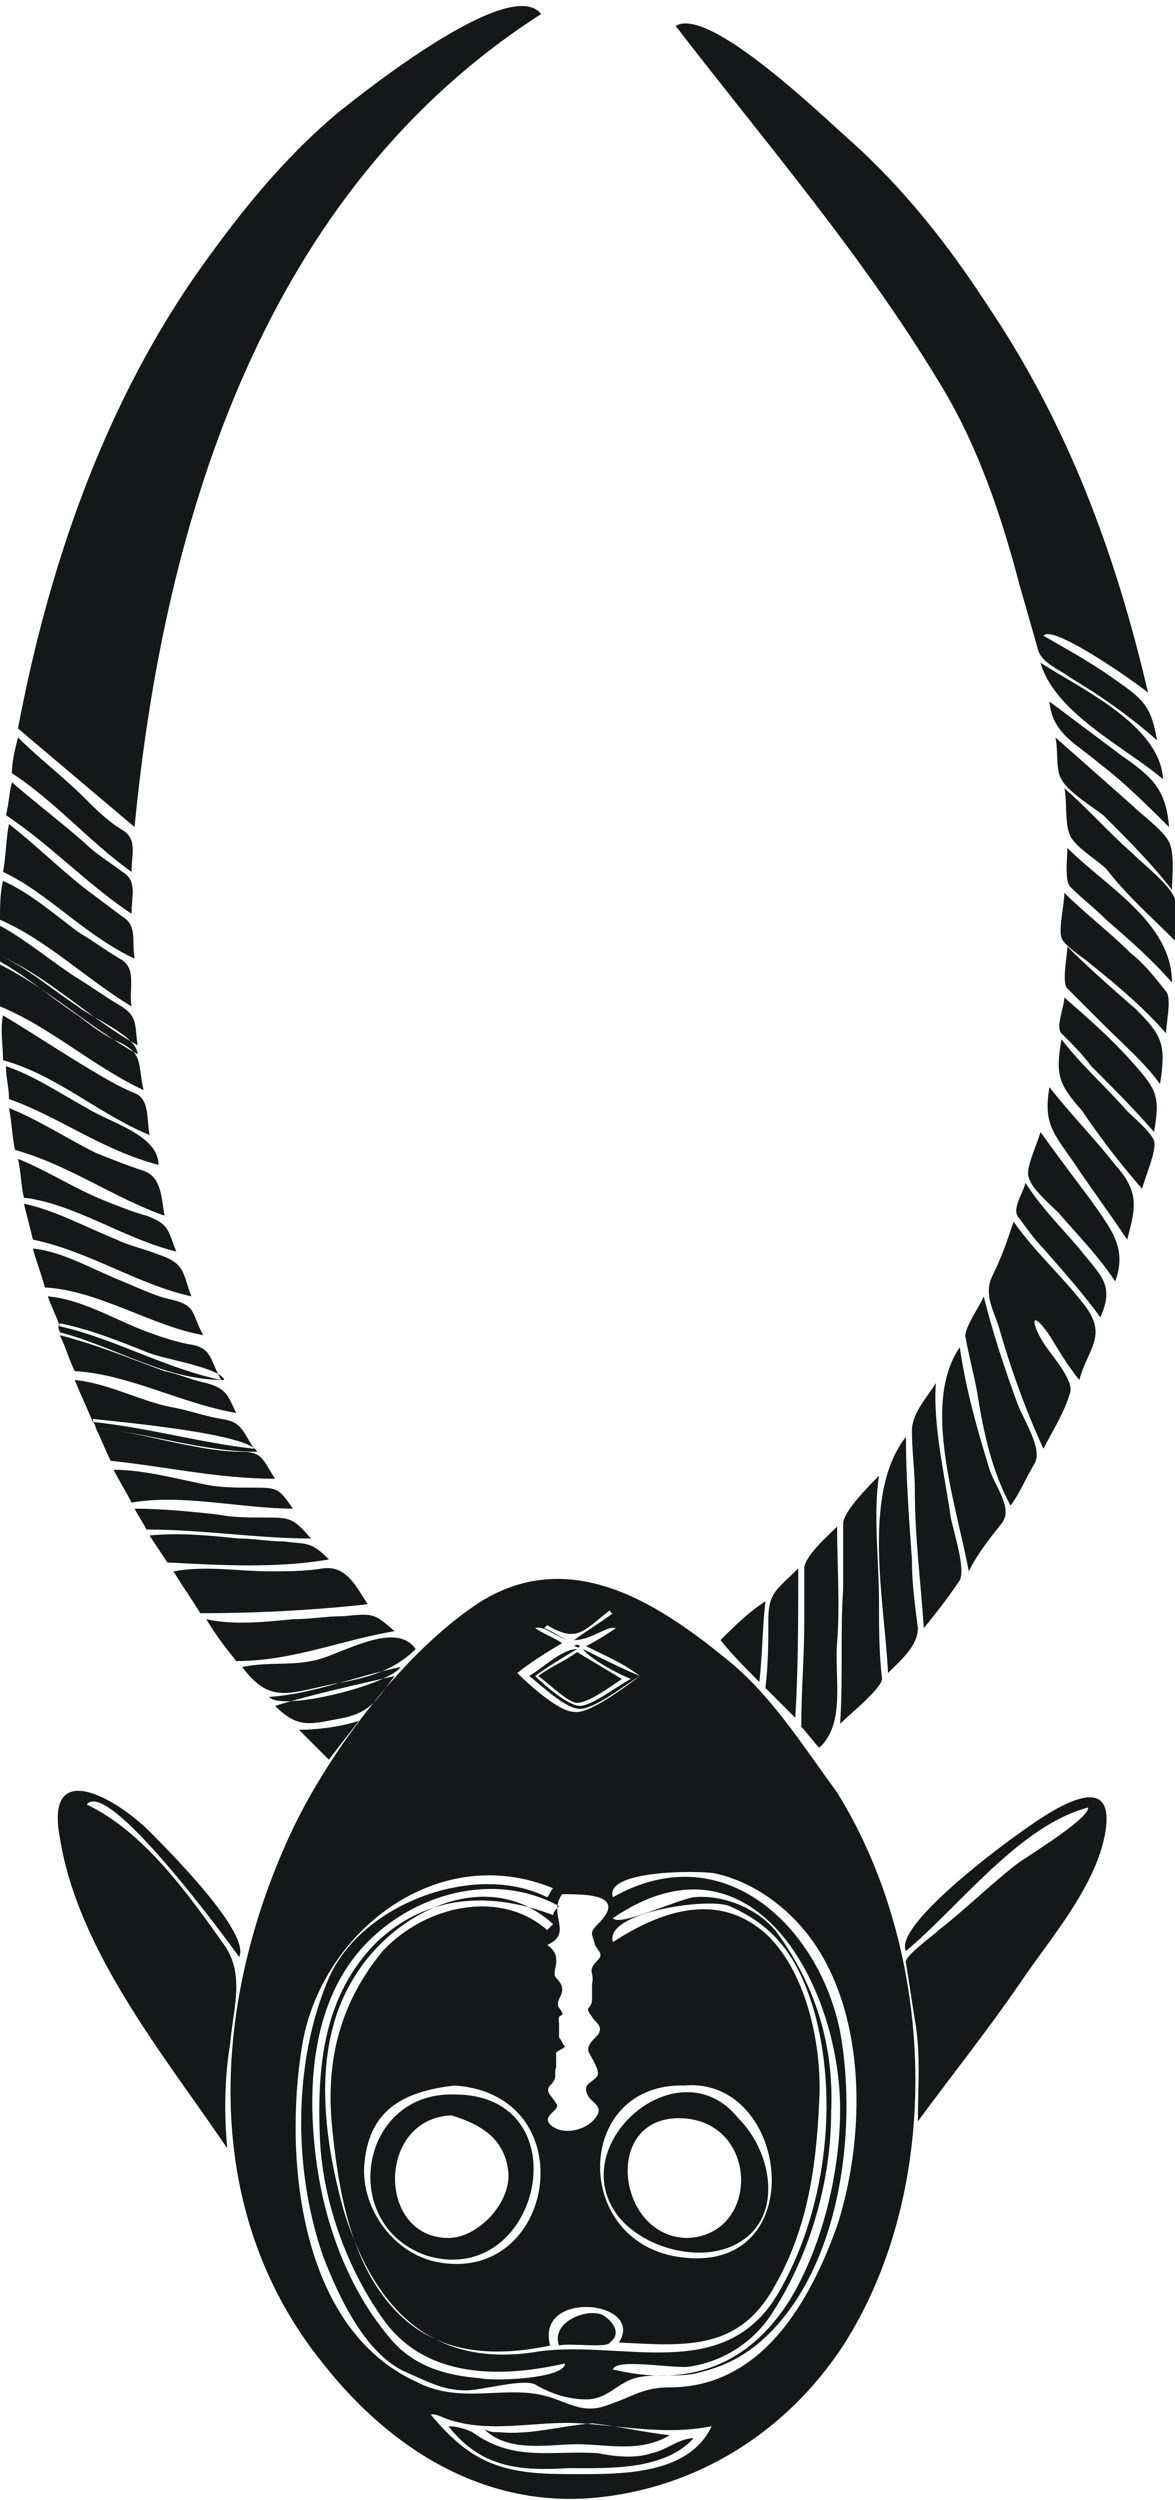 <?xml version="1.0" encoding="UTF-8"?>
<svg xmlns="http://www.w3.org/2000/svg" xmlns:xlink="http://www.w3.org/1999/xlink" width="47px" height="100px" viewBox="0 0 47 100" version="1.1">
<g id="surface1">
<path style=" stroke:none;fill-rule:evenodd;fill:rgb(8.235%,9.02%,9.412%);fill-opacity:1;" d="M 33.484 71.699 C 37.434 78.039 37.793 87.484 33.727 93.82 C 31.453 97.285 27.863 99.559 23.68 99.918 C 19.254 100.277 15.547 97.883 12.918 94.535 C 7.895 88.32 8.492 79.949 11.719 73.137 C 13.273 69.906 16.266 65.961 19.254 64.047 C 22.961 61.777 26.551 64.289 29.301 66.559 C 30.973 67.992 32.172 69.906 33.484 71.699 M 28.82 65.602 C 29.301 66.199 29.777 66.68 30.375 67.277 C 30.496 66.199 30.496 65.125 30.617 64.047 C 29.898 64.527 29.418 65.004 28.82 65.602 M 16.625 65.961 C 15.668 66.918 14.473 67.156 13.156 67.395 C 11.48 67.754 10.762 68.113 9.688 66.68 C 10.762 66.441 11.84 66.68 12.918 66.32 C 13.992 65.961 15.906 64.887 16.625 65.961 M 16.027 66.68 C 15.547 67.395 11.242 68.473 10.762 67.875 C 12.559 67.754 14.23 67.039 16.027 66.68 M 15.785 67.039 C 15.07 67.992 14.828 68.473 13.754 68.711 C 12.438 68.949 11.961 69.191 11.004 68.234 C 12.559 67.754 14.23 67.395 15.785 67.039 M 14.352 68.832 C 13.992 69.309 13.516 69.906 13.156 70.387 C 12.797 70.027 12.316 69.547 11.961 69.191 C 12.676 69.191 13.633 69.07 14.352 68.832 M 9.449 66.441 C 8.969 65.844 8.609 65.363 8.25 64.766 C 9.328 65.004 10.523 64.887 11.719 64.766 C 12.438 64.766 13.035 64.645 13.754 64.645 C 14.949 64.527 14.949 64.527 15.785 65.246 C 13.633 65.602 11.719 66.441 9.449 66.441 M 8.012 64.527 C 7.652 63.93 7.297 63.449 6.938 62.852 C 8.25 62.613 9.566 62.852 10.762 62.852 C 11.48 62.852 12.199 62.852 12.918 62.734 C 13.871 62.613 14.23 63.449 14.711 64.168 C 12.559 64.406 10.285 64.527 8.012 64.527 M 6.695 62.496 C 6.457 62.137 6.219 61.777 5.98 61.418 C 7.176 61.297 8.371 61.418 9.566 61.539 C 10.164 61.539 10.762 61.656 11.359 61.656 C 12.316 61.777 12.438 61.656 13.156 62.375 C 11.121 62.734 8.852 62.613 6.695 62.496 M 5.859 61.18 C 5.742 60.941 5.5 60.582 5.383 60.344 C 6.457 60.344 7.652 60.461 8.73 60.582 C 9.328 60.699 9.926 60.699 10.523 60.699 C 11.602 60.699 11.719 60.699 12.438 61.539 C 10.285 61.539 8.133 61.18 5.859 61.18 M 5.262 60.102 C 5.023 59.625 4.785 59.266 4.543 58.789 C 5.742 58.789 7.055 59.148 8.25 59.387 C 8.852 59.504 9.449 59.504 10.047 59.504 C 11.121 59.504 11.121 59.504 11.719 60.344 C 9.688 60.344 7.297 59.746 5.262 60.102 M 4.426 58.43 C 4.188 57.949 4.066 57.594 3.828 57.113 C 5.141 57.234 6.34 57.594 7.652 57.832 C 8.25 57.949 8.969 58.07 9.688 58.07 C 10.523 58.07 10.523 58.43 11.004 59.148 C 8.73 59.148 6.695 58.668 4.426 58.43 M 3.828 57.113 C 3.828 56.996 3.707 56.875 3.707 56.754 C 4.785 56.875 10.047 57.352 10.285 58.07 C 8.133 58.07 6.098 57.352 3.828 57.113 M 3.707 56.875 C 3.469 56.277 3.23 55.797 2.988 55.199 C 4.305 55.32 5.621 56.039 6.816 56.277 C 7.535 56.398 8.133 56.637 8.852 56.754 C 9.688 56.875 9.688 57.234 10.164 57.949 C 8.012 57.711 5.98 57.113 3.707 56.875 M 2.988 54.844 C 2.75 54.363 2.633 53.887 2.391 53.406 C 3.828 53.766 5.262 54.363 6.578 54.844 C 7.176 54.961 7.652 55.199 8.25 55.32 C 9.09 55.559 9.09 55.797 9.449 56.516 C 7.297 56.156 5.141 54.961 2.988 54.844 M 2.391 53.289 C 2.391 53.168 2.273 53.168 2.391 52.93 C 3.586 53.168 4.785 53.648 5.98 54.125 C 6.578 54.363 8.852 54.723 8.969 55.199 C 6.578 55.199 4.664 53.887 2.391 53.289 M 2.391 53.051 C 2.273 52.691 2.031 52.211 1.914 51.852 C 3.23 51.973 4.426 52.691 5.621 53.168 C 6.219 53.406 6.938 53.648 7.535 53.766 C 8.492 53.887 8.371 54.363 8.852 55.199 C 6.578 54.723 4.543 53.527 2.391 53.051 M 1.793 51.496 C 1.676 51.016 1.434 50.418 1.316 49.941 C 2.512 50.059 3.707 50.777 4.902 51.254 C 5.5 51.496 6.219 51.852 6.816 51.973 C 7.895 52.211 7.652 52.57 8.133 53.406 C 6.098 53.051 3.945 51.613 1.793 51.496 M 1.316 49.582 C 1.195 49.102 1.078 48.625 0.957 48.148 C 2.152 48.387 3.469 49.102 4.664 49.582 C 5.141 49.82 5.742 49.941 6.34 50.18 C 7.414 50.539 7.297 50.898 7.652 51.852 C 5.5 51.375 3.586 50.059 1.316 49.582 M 0.957 47.906 C 0.836 47.43 0.836 46.832 0.719 46.352 C 1.914 46.832 2.988 47.551 4.188 48.027 C 4.785 48.266 5.383 48.504 5.859 48.625 C 6.816 48.984 6.695 49.223 7.055 50.059 C 5.023 49.582 2.988 48.148 0.957 47.906 M 0.598 45.996 C 0.477 45.398 0.477 44.918 0.359 44.32 C 1.555 44.801 2.633 45.516 3.828 46.113 C 4.426 46.352 5.023 46.594 5.742 46.832 C 6.457 47.07 6.457 47.906 6.578 48.625 C 4.543 47.906 2.75 46.594 0.598 45.996 M 0.359 43.961 C 0.359 43.484 0.238 43.125 0.238 42.648 C 1.316 43.004 2.391 43.723 3.469 44.32 C 4.426 44.918 6.34 45.398 6.34 46.594 C 4.066 45.996 2.391 44.68 0.359 43.961 M 0.121 42.406 C 0.121 41.809 0 41.211 0.121 40.613 C 1.316 41.332 2.391 42.051 3.586 42.766 C 4.188 43.125 4.785 43.484 5.383 43.723 C 5.98 43.961 5.859 44.68 5.98 45.398 C 3.945 44.559 2.273 43.004 0.121 42.406 M 0 40.254 C 0 39.656 0 39.059 0 38.461 C 1.078 39.059 2.031 39.898 3.109 40.613 C 3.586 40.973 4.188 41.453 4.785 41.691 C 5.742 42.168 5.5 42.527 5.742 43.602 C 3.707 42.648 2.031 41.094 0 40.254 M 0 38.582 C 0 38.461 0 38.344 0 38.223 C 1.078 38.703 2.031 39.539 3.109 40.254 C 3.707 40.734 5.5 41.453 5.5 42.168 C 3.586 41.094 1.914 39.539 0 38.582 M 0 38.223 C 0 37.863 0 37.504 0 37.027 C 1.078 37.625 1.914 38.344 2.988 39.059 C 3.586 39.418 4.066 39.777 4.664 40.137 C 5.5 40.613 5.383 40.852 5.5 41.809 C 3.586 40.734 1.914 39.059 0 38.223 M 0 36.789 C 0 36.309 0 35.711 0.121 35.234 C 1.195 35.711 2.152 36.551 3.109 37.266 C 3.707 37.625 4.188 37.984 4.785 38.344 C 5.5 38.703 5.141 39.539 5.262 40.254 C 3.469 39.18 1.914 37.625 0 36.789 M 0.121 34.875 C 0.238 34.277 0.238 33.559 0.359 32.961 C 1.434 33.801 2.391 34.754 3.469 35.594 C 3.945 35.953 4.426 36.309 4.902 36.668 C 5.5 37.027 5.262 37.625 5.383 38.344 C 3.348 37.387 1.914 35.711 0.121 34.875 M 0.238 32.605 C 0.359 32.125 0.359 31.766 0.477 31.289 C 1.434 32.125 2.391 32.844 3.348 33.68 C 3.828 34.156 4.426 34.516 4.902 34.875 C 5.5 35.234 5.262 35.832 5.262 36.551 C 3.469 35.355 2.031 33.801 0.238 32.605 M 0.477 30.93 C 0.477 30.453 0.598 29.973 0.719 29.496 C 1.555 30.332 2.512 31.051 3.348 31.887 C 3.828 32.363 4.305 32.844 4.902 33.203 C 5.5 33.559 5.262 34.156 5.262 34.875 C 3.586 33.68 2.152 32.008 0.477 30.93 M 0.719 29.137 C 1.914 22.801 4.066 16.461 7.773 11.082 C 9.449 8.691 11.242 6.418 13.516 4.508 C 14.711 3.551 20.449 -0.992 21.645 0.562 C 10.645 7.613 6.578 20.648 5.383 33.082 C 3.828 31.766 2.273 30.453 0.719 29.137 M 30.617 67.516 C 30.973 67.875 31.453 68.352 31.812 68.711 C 31.93 66.68 31.93 64.766 31.93 62.734 C 31.094 63.57 30.734 63.691 30.734 64.766 C 30.734 65.602 30.734 66.559 30.617 67.516 M 32.051 69.07 C 32.289 69.309 32.527 69.668 32.77 69.906 C 33.844 68.949 33.367 67.039 33.484 65.723 C 33.605 64.168 33.484 62.613 33.484 61.059 C 33.129 61.418 32.172 62.254 32.172 62.734 C 32.172 63.449 32.172 64.168 32.172 64.887 C 32.172 66.199 32.051 67.637 32.051 69.07 M 33.605 68.949 C 33.965 68.594 35.281 67.516 35.281 67.156 C 35.16 66.082 35.16 65.125 35.16 64.047 C 35.16 62.375 34.922 60.582 35.16 59.027 C 34.801 59.387 33.727 60.461 33.727 60.941 C 33.727 61.777 33.727 62.613 33.727 63.57 C 33.605 65.246 33.727 67.039 33.605 68.949 M 35.52 66.918 C 35.996 66.441 36.715 65.844 36.715 65.125 C 36.594 64.168 36.477 63.332 36.477 62.375 C 36.355 60.699 36.238 59.027 36.238 57.473 C 34.441 59.746 35.398 64.168 35.52 66.918 M 36.953 65.125 C 37.434 64.527 37.91 63.93 38.391 63.211 C 38.629 62.734 38.148 61.297 38.031 60.699 C 37.793 59.027 37.312 56.996 37.434 55.32 C 37.074 55.918 36.477 56.516 36.477 57.234 C 36.477 58.07 36.594 58.789 36.594 59.625 C 36.594 61.539 36.836 63.332 36.953 65.125 M 38.75 62.852 C 39.105 62.137 39.586 61.539 40.062 60.941 C 40.543 60.344 39.824 59.504 39.586 58.789 C 39.105 57.234 38.629 55.559 38.391 53.887 C 36.836 56.156 38.27 60.223 38.75 62.852 M 40.422 60.223 C 40.781 59.746 41.02 59.148 41.379 58.547 C 41.738 57.949 40.902 56.754 40.66 56.039 C 40.184 54.723 39.703 53.289 39.348 51.852 C 39.227 52.211 38.508 53.168 38.629 53.527 C 38.75 54.246 38.988 55.082 39.105 55.797 C 39.348 57.352 39.703 58.906 40.422 60.223 M 41.738 57.949 C 42.098 57.234 42.574 56.516 42.812 55.68 C 42.934 55.199 42.098 54.246 41.859 53.887 C 41.258 53.051 41.141 52.211 41.977 53.406 C 42.336 54.004 42.695 54.602 43.172 55.199 C 43.531 53.887 44.367 53.406 43.293 52.094 C 42.457 51.016 41.379 50.059 40.543 48.863 C 40.305 49.582 40.062 50.301 39.703 51.016 C 39.348 51.734 39.703 52.332 39.945 53.051 C 40.422 54.723 41.02 56.398 41.738 57.949 M 44.012 52.691 C 44.609 51.375 44.012 51.016 43.172 49.941 C 42.457 49.102 41.617 48.266 41.02 47.309 C 40.902 47.789 40.422 48.387 40.781 48.746 C 41.141 49.223 41.379 49.582 41.738 49.941 C 42.574 50.898 43.414 51.852 44.012 52.691 M 44.609 51.254 C 45.086 49.941 44.488 49.223 43.652 48.027 C 42.934 47.07 42.215 46.113 41.617 45.277 C 41.5 45.754 41.02 46.711 41.141 47.07 C 41.258 47.551 41.977 48.148 42.336 48.504 C 43.055 49.344 43.891 50.18 44.609 51.254 M 45.086 49.582 C 45.445 48.266 45.566 47.668 44.609 46.594 C 43.77 45.516 42.812 44.559 41.977 43.484 C 41.738 44.918 42.098 45.277 42.934 46.473 C 43.652 47.551 44.367 48.504 45.086 49.582 M 45.684 47.551 C 45.805 47.07 46.281 45.996 46.164 45.637 C 46.043 45.277 45.324 44.68 45.086 44.441 C 44.25 43.484 43.293 42.648 42.457 41.57 C 42.215 43.004 42.336 43.363 43.293 44.441 C 44.012 45.516 44.848 46.594 45.684 47.551 M 46.164 45.277 C 46.402 43.844 46.281 43.602 45.324 42.527 C 44.488 41.57 43.531 40.734 42.574 39.898 C 42.574 40.254 42.215 41.094 42.457 41.332 C 42.934 41.809 43.293 42.168 43.652 42.648 C 44.488 43.484 45.324 44.32 46.164 45.277 M 46.402 43.363 C 46.641 41.809 46.523 41.453 45.445 40.375 C 44.488 39.539 43.531 38.703 42.695 37.863 C 42.695 38.223 42.457 39.301 42.695 39.539 C 43.172 40.016 43.652 40.496 44.129 40.973 C 44.969 41.809 45.805 42.527 46.402 43.363 M 46.641 41.332 C 46.641 40.973 46.879 39.898 46.641 39.656 C 46.164 39.059 45.805 38.582 45.207 38.105 C 44.367 37.266 43.414 36.551 42.574 35.711 C 42.574 36.191 42.336 37.148 42.457 37.504 C 42.574 37.863 43.414 38.344 43.652 38.582 C 44.848 39.539 45.805 40.375 46.641 41.332 M 46.879 39.301 C 46.879 36.906 44.25 35.473 42.695 33.918 C 42.695 34.277 42.574 35.234 42.812 35.473 C 43.293 35.953 43.77 36.309 44.25 36.789 C 45.207 37.625 46.043 38.344 46.879 39.301 M 47 37.625 C 47 37.148 47.121 36.309 47 35.953 C 46.762 35.355 45.805 34.637 45.324 34.156 C 44.367 33.32 43.531 32.363 42.574 31.527 C 42.695 32.008 42.574 32.961 42.812 33.441 C 43.055 33.918 43.891 34.398 44.25 34.754 C 45.086 35.832 46.043 36.668 47 37.625 M 46.879 35.594 C 46.879 35.113 47 34.156 46.762 33.68 C 46.523 33.203 45.684 32.605 45.324 32.246 C 44.25 31.289 43.293 30.453 42.215 29.496 C 42.336 29.973 42.215 30.809 42.457 31.168 C 42.695 31.648 43.652 32.246 44.129 32.605 C 45.086 33.559 46.043 34.516 46.879 35.594 M 46.762 33.082 C 46.641 31.527 46.043 31.051 44.848 30.211 C 43.891 29.496 42.934 28.777 41.977 28.059 C 42.098 29.375 43.055 29.734 44.012 30.57 C 44.969 31.289 45.922 32.246 46.762 33.082 M 46.523 31.168 C 46.402 29.016 43.293 27.582 41.617 26.508 C 42.215 28.539 44.969 29.855 46.523 31.168 M 46.281 29.613 C 46.043 28.18 45.684 27.941 44.488 27.105 C 43.652 26.508 42.574 25.91 41.738 25.43 C 42.098 24.953 45.324 27.223 45.922 27.703 C 44.609 22.082 42.695 16.941 39.465 12.16 C 37.91 9.766 36.117 7.496 33.965 5.582 C 33.008 4.746 28.344 0.203 27.027 1.039 C 30.617 5.703 34.441 10.125 37.551 15.266 C 39.105 17.777 40.062 20.648 40.781 23.398 C 41.02 24.234 41.258 25.07 41.5 25.91 C 41.617 26.508 42.336 26.746 42.812 27.105 C 44.012 27.82 45.207 28.656 46.281 29.613 M 24.637 65.125 C 24.277 65.363 23.918 65.602 23.441 65.844 C 24.156 66.199 24.996 66.559 25.594 67.039 C 25.113 67.395 23.559 68.594 22.961 68.473 C 22.363 68.473 21.168 67.395 20.691 66.918 C 21.289 66.441 21.887 66.082 22.484 65.723 C 22.125 65.484 21.766 65.363 21.406 65.125 C 21.766 65.004 22.246 65.484 22.723 65.602 C 22.363 65.484 22.125 65.246 21.766 65.125 C 21.766 65.125 21.887 65.004 21.887 65.004 C 23.082 65.723 23.32 65.246 24.398 64.406 C 24.398 64.406 24.398 64.527 24.516 64.527 C 24.039 64.887 23.441 65.246 22.961 65.602 C 23.68 65.602 24.277 65.004 24.637 65.125 M 23.32 65.961 C 23.559 66.32 24.637 66.918 25.234 67.156 C 24.754 67.395 23.68 68.234 23.199 68.234 C 22.723 68.234 21.766 67.395 21.406 67.039 C 21.887 66.68 22.484 66.32 23.082 65.961 C 22.484 65.961 21.766 66.68 21.168 67.039 C 21.645 67.395 22.602 68.352 23.199 68.352 C 23.801 68.352 24.996 67.395 25.594 67.039 C 24.754 66.68 24.039 66.32 23.32 65.961 M 22.961 65.844 C 23.082 65.844 23.082 65.961 23.199 65.844 C 23.082 65.723 22.961 65.844 22.961 65.844 M 23.082 66.082 C 22.602 66.441 22.004 66.68 21.527 67.039 C 21.887 67.277 22.723 68.113 23.082 68.113 C 23.559 68.113 24.516 67.395 24.875 67.156 C 24.277 66.797 23.68 66.441 23.082 66.082 M 9.09 85.93 C 6.578 82.223 3.109 78.039 2.391 73.492 C 1.793 70.266 4.664 71.941 5.98 73.254 C 6.695 73.973 10.047 77.32 9.566 78.277 C 8.969 77.441 4.305 71.102 3.469 72.18 C 5.742 73.254 7.535 75.766 8.969 77.797 C 9.805 78.992 9.328 80.309 9.207 81.742 C 8.969 83.18 8.969 84.613 9.09 85.93 M 36.715 84.852 C 38.031 83.059 39.465 81.266 40.781 79.352 C 41.977 77.559 44.012 75.289 44.25 73.016 C 44.488 70.504 41.379 72.895 40.543 73.492 C 39.703 74.09 35.758 77.082 36.238 78.039 C 38.391 76.242 40.781 73.016 43.531 72.297 C 43.531 72.777 41.141 74.211 40.66 74.57 C 39.586 75.406 38.629 76.363 37.551 77.199 C 37.312 77.441 36.117 78.277 36.238 78.516 C 36.355 79.234 36.477 80.07 36.594 80.789 C 36.836 82.102 36.715 83.539 36.715 84.852 M 17.699 96.688 C 19.492 97.406 21.406 96.809 23.199 96.93 C 24.996 97.047 26.668 97.406 28.465 97.047 C 27.508 99.082 24.637 98.961 22.723 98.961 C 20.211 98.961 18.895 98.602 17.223 96.57 C 17.34 96.57 17.461 96.57 17.699 96.688 M 19.973 97.285 C 19.734 97.285 19.613 97.285 19.375 97.168 C 20.332 98.125 22.004 97.766 23.082 97.766 C 24.277 97.766 25.594 98.125 26.789 97.406 C 25.711 97.285 24.754 97.047 23.68 96.93 C 22.363 97.047 21.168 97.406 19.973 97.285 M 18.895 97.285 C 18.656 97.168 18.297 97.047 17.938 97.047 C 19.254 98.723 20.809 98.84 22.723 98.723 C 24.277 98.723 26.551 98.84 27.746 97.527 C 27.148 97.527 26.668 98.004 26.07 98.125 C 25.355 98.363 24.516 98.242 23.918 98.125 C 22.004 98.004 20.57 98.484 18.895 97.285 M 21.887 77.199 C 19.973 75.527 16.98 76.242 15.309 78.039 C 13.633 80.07 13.035 82.34 13.273 84.973 C 13.516 87.484 13.992 90.473 15.785 92.387 C 17.461 94.18 19.734 94.297 22.004 93.82 C 21.406 91.547 25.832 92.027 24.754 93.699 C 27.266 93.82 29.418 94.059 30.855 91.668 C 32.289 89.277 32.648 86.766 32.77 84.016 C 32.887 81.863 32.289 78.992 30.734 77.441 C 28.82 75.645 26.551 76.363 24.516 77.68 C 24.156 76.484 28.344 75.887 29.18 76.242 C 31.094 77.082 31.93 78.395 32.527 80.309 C 33.605 84.016 33.008 88.559 31.094 91.785 C 28.941 95.375 24.875 93.582 21.527 94.059 C 17.223 94.777 14.949 92.266 13.754 88.438 C 12.918 85.449 12.438 81.742 14.23 78.992 C 15.785 76.484 19.492 74.57 22.125 76.961 C 22.004 77.082 21.887 77.199 21.887 77.199 M 22.363 93.82 C 22.723 93.699 24.277 93.938 24.398 93.699 C 24.875 93.34 24.516 92.863 24.156 92.625 C 23.559 92.266 22.004 92.863 22.363 93.82 M 21.887 75.887 C 19.016 74.449 14.473 76.125 13.156 79.113 C 11.719 82.461 11.719 86.766 12.918 90.234 C 13.516 91.785 14.59 94.18 16.266 94.895 C 17.102 95.254 17.699 95.613 18.656 95.613 C 19.254 95.613 20.93 95.133 21.406 95.375 C 22.004 95.734 22.723 95.973 23.441 95.973 C 24.277 95.973 24.637 95.375 25.355 95.133 C 26.191 94.895 27.148 95.133 27.984 94.895 C 28.941 94.656 29.66 94.297 30.375 93.699 C 33.605 90.949 34.324 85.211 33.605 81.266 C 32.77 77.082 28.941 73.375 24.516 75.887 C 24.156 74.809 27.863 74.809 28.582 74.93 C 30.258 75.289 31.812 76.484 32.77 78.039 C 34.684 81.145 34.562 85.688 33.484 89.035 C 32.41 92.027 30.496 95.492 26.789 95.492 C 25.711 95.492 25.355 95.852 24.277 96.211 C 23.32 96.57 22.723 96.09 21.887 95.852 C 20.211 95.375 18.418 96.211 16.625 95.254 C 11.961 93.102 11.359 86.289 12.078 81.863 C 12.797 77.32 17.461 73.613 22.125 75.527 C 22.004 75.645 22.004 75.766 21.887 75.887 M 27.387 83.418 C 31.691 83.059 32.527 91.309 26.91 90.234 C 22.844 89.395 23.082 83.297 27.387 83.418 M 29.539 84.734 C 27.148 81.742 22.484 85.809 24.754 88.68 C 25.832 89.992 28.223 90.59 29.66 89.637 C 31.332 88.559 30.855 86.047 29.539 84.734 M 18.18 83.418 C 23.441 83.777 22.246 91.43 17.461 90.473 C 15.668 90.113 14.352 88.199 14.59 86.406 C 14.828 84.375 16.145 83.656 18.18 83.418 M 18.18 83.777 C 14.352 83.656 13.516 89.035 17.102 90.234 C 21.645 91.547 23.32 83.777 18.18 83.777 M 24.516 76.723 C 30.137 72.895 33.605 79.473 33.605 84.375 C 33.605 86.887 32.887 89.875 31.574 92.027 C 29.898 94.656 27.508 95.492 24.516 94.777 C 24.637 94.297 27.027 94.777 27.625 94.656 C 29.062 94.418 30.258 93.582 30.973 92.387 C 32.41 90.113 33.246 87.242 33.246 84.492 C 33.367 81.863 32.648 79.473 31.094 77.32 C 30.375 76.363 28.941 75.766 27.746 75.887 C 27.027 76.004 24.754 77.082 24.516 76.723 M 22.125 76.602 C 19.613 75.645 17.102 75.766 15.07 77.68 C 12.918 79.832 12.676 82.699 12.797 85.57 C 12.918 88.082 13.871 90.711 15.309 92.742 C 16.98 95.133 19.973 95.133 22.602 94.535 C 22.602 95.133 19.852 95.254 19.254 95.133 C 17.82 95.016 16.504 94.656 15.547 93.461 C 13.754 91.309 12.797 88.438 12.559 85.57 C 12.316 82.82 12.676 79.832 14.59 77.797 C 16.504 75.766 19.734 74.809 22.363 76.242 C 22.246 76.363 22.125 76.484 22.125 76.602 M 22.484 75.766 C 23.441 75.766 25.113 75.766 23.918 76.961 C 23.559 77.32 23.68 77.32 23.801 77.797 C 23.918 78.039 24.156 78.156 23.918 78.395 C 23.441 78.875 23.801 78.875 23.68 79.352 C 23.68 79.234 23.68 80.07 23.68 79.949 C 23.68 80.43 23.32 80.191 23.68 80.668 C 23.801 80.906 24.156 81.027 23.918 81.387 C 23.68 81.625 23.441 81.863 23.559 82.102 C 23.68 82.34 23.918 82.699 23.918 82.938 C 23.918 83.18 23.441 83.297 23.441 83.539 C 23.441 84.137 24.277 84.137 23.801 84.734 C 23.441 85.211 22.484 85.449 22.004 84.973 C 21.645 84.613 22.484 84.375 22.246 84.137 C 22.125 83.895 21.766 83.656 22.004 83.418 C 22.363 83.059 22.125 82.938 22.246 82.699 C 22.246 82.82 22.246 81.984 22.246 82.102 C 22.363 81.984 22.484 81.984 22.602 81.863 C 22.484 81.742 22.484 81.625 22.363 81.504 C 22.363 81.625 22.363 80.789 22.363 80.906 C 22.246 80.43 22.723 80.789 22.363 80.309 C 22.125 79.949 22.844 79.711 22.246 79.113 C 22.004 78.875 22.602 78.277 21.887 77.797 C 22.961 77.32 21.887 76.602 22.484 75.766 M 27.387 84.734 C 30.375 84.973 30.375 89.395 27.508 89.516 C 24.637 89.516 24.039 84.492 27.387 84.734 M 18.059 84.613 C 19.254 84.973 20.211 85.57 20.332 86.887 C 20.449 88.082 19.137 89.516 17.938 89.516 C 15.07 89.516 15.07 84.734 18.059 84.613 "/>
</g>
</svg>
